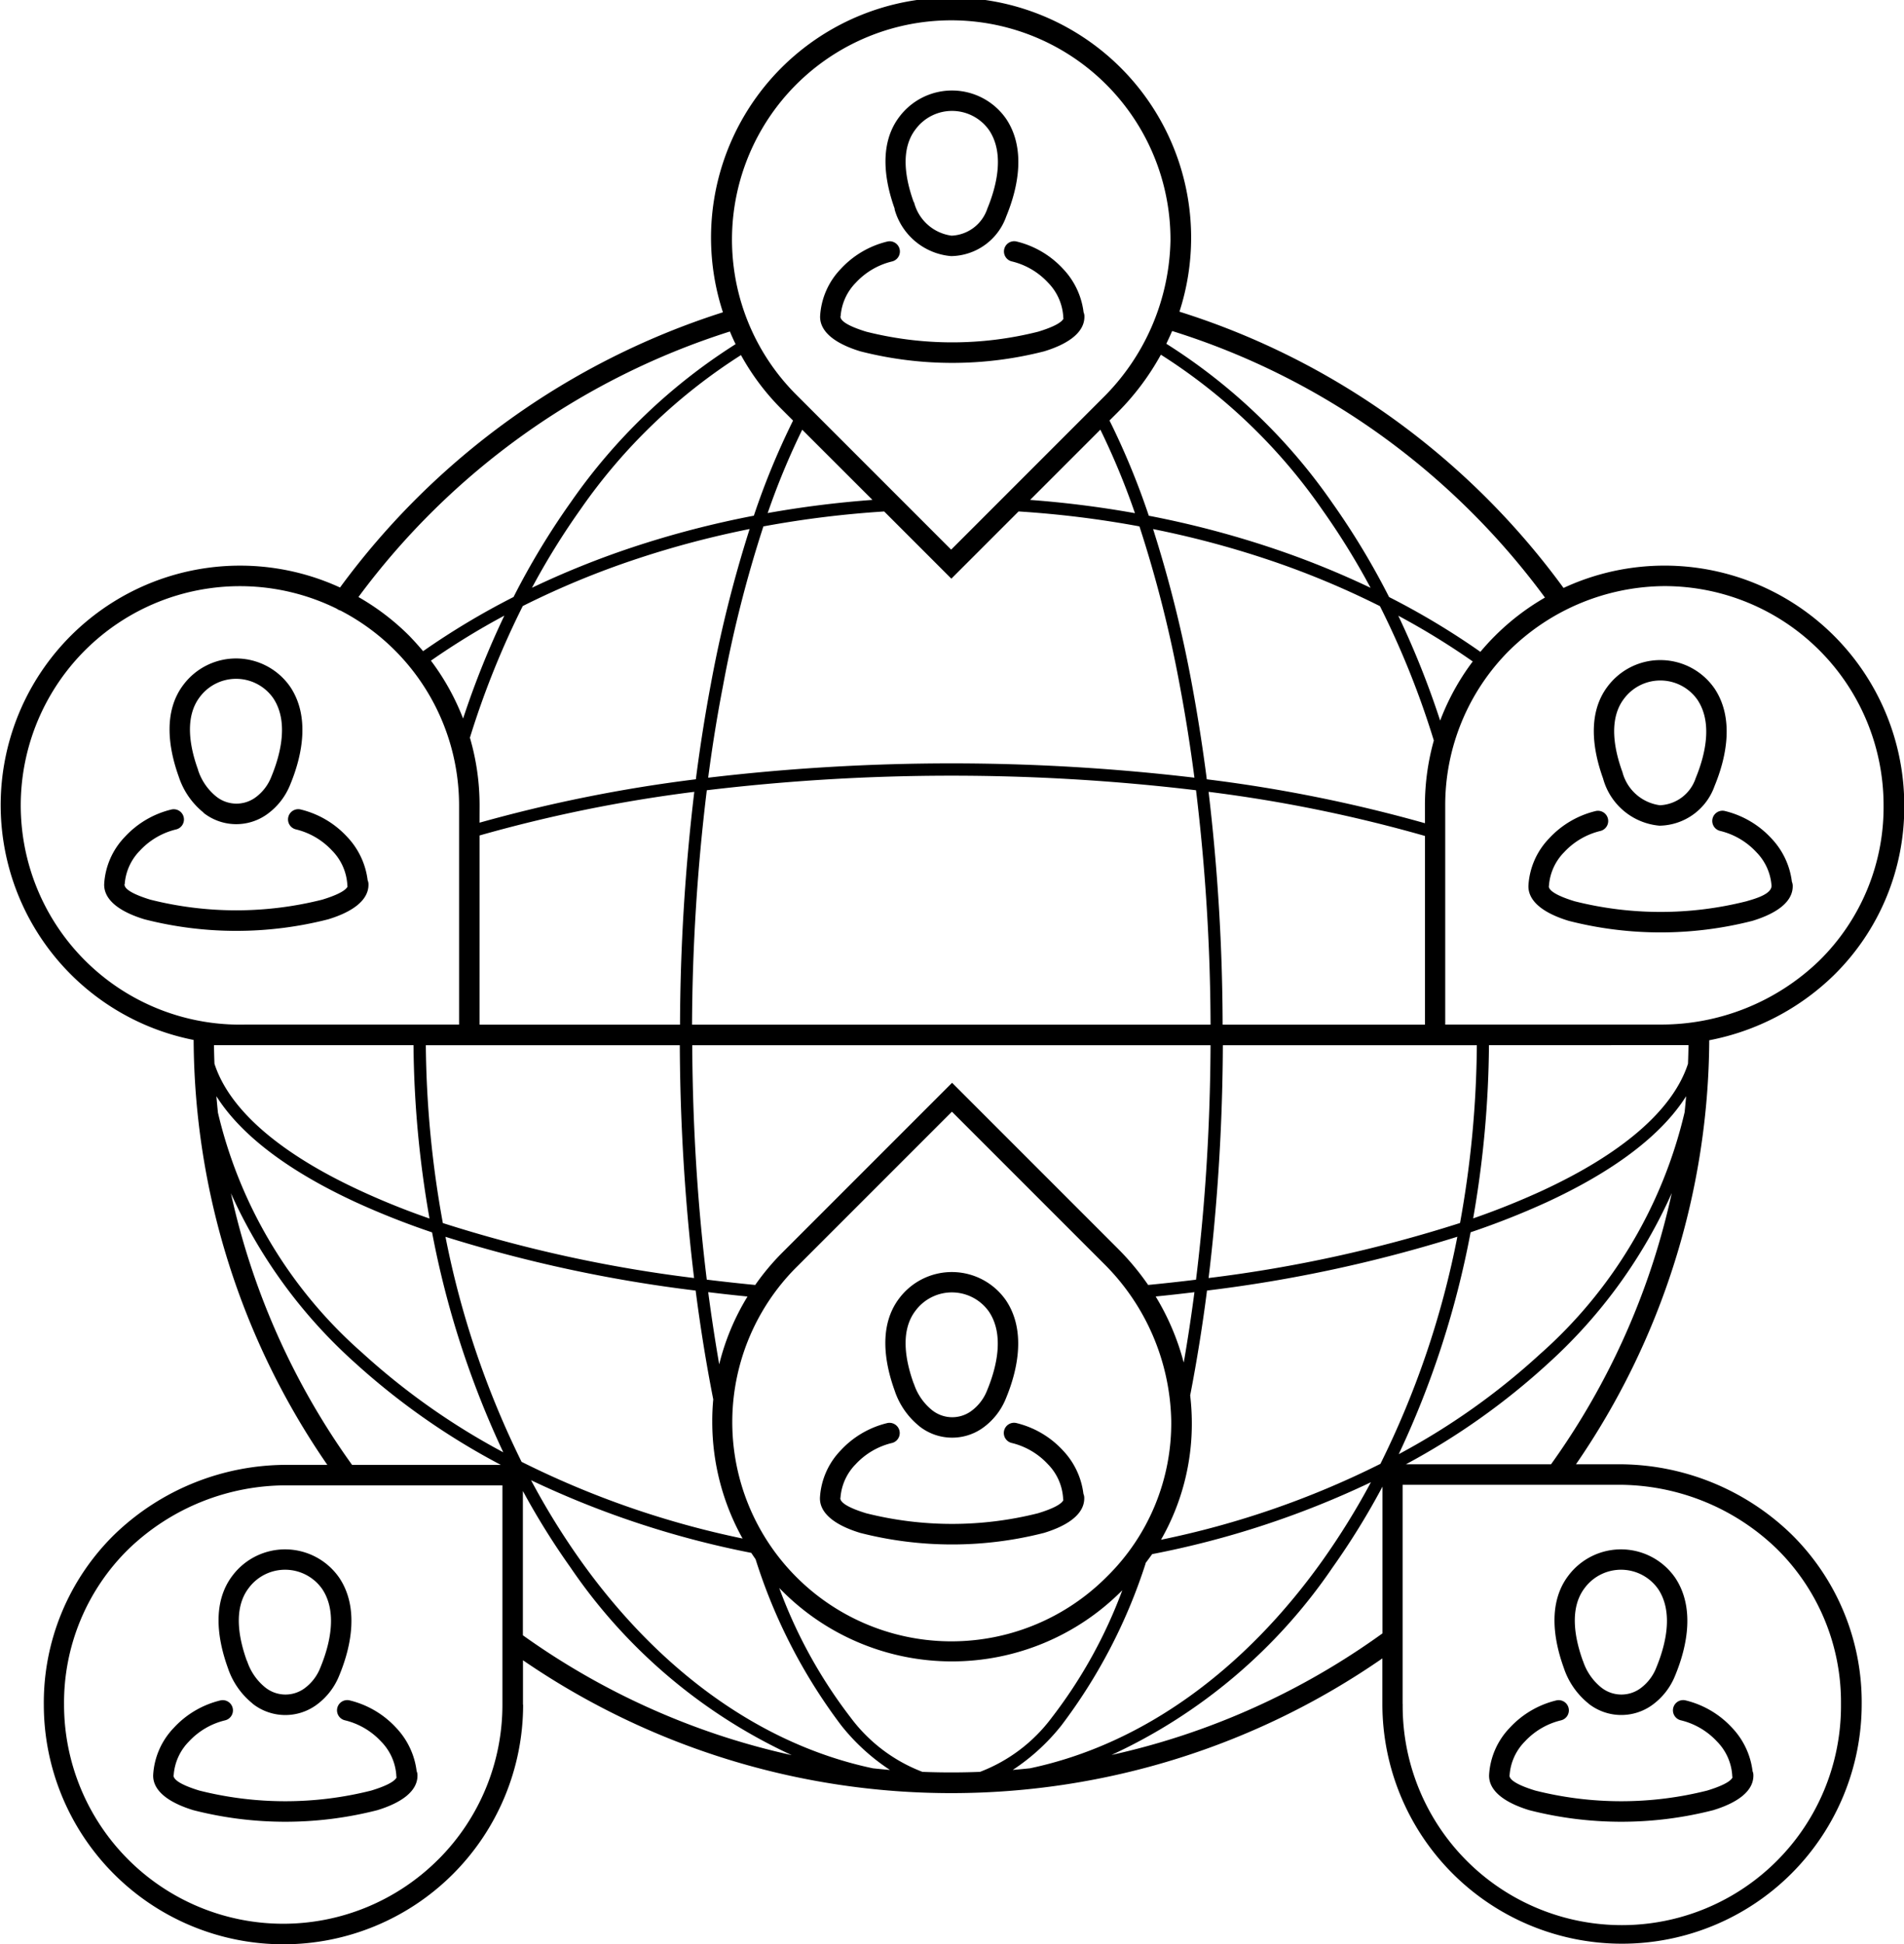 <svg xmlns="http://www.w3.org/2000/svg" width="116.556" height="119"><path data-name="Path 2002" d="M85.867 104.294a13.416 13.416 0 1026.831 0 13.165 13.165 0 00-3.947-9.518 13.922 13.922 0 00-9.788-3.9h-13.1v13.416zm8.946-50.033c.028.3.646.615 1.579.9a21.527 21.527 0 0010.521 0c.417-.127 1.534-.406 1.534-.947a3.254 3.254 0 00-.931-2.06 4.436 4.436 0 00-2.221-1.3.626.626 0 11.3-1.216 5.688 5.688 0 012.844 1.675 4.677 4.677 0 011.254 2.655.652.652 0 01.051.275c0 .955-.975 1.662-2.467 2.117a22.717 22.717 0 01-11.246 0c-1.477-.45-2.449-1.148-2.467-2.089v-.054a4.531 4.531 0 011.264-2.9 5.688 5.688 0 012.844-1.675.626.626 0 11.3 1.216 4.437 4.437 0 00-2.221 1.3 3.254 3.254 0 00-.931 2.06c-.005.011-.006.027-.007.043zm4.5-7.032a2.749 2.749 0 002.3 2.055 2.416 2.416 0 002.191-1.659c.594-1.439 1.042-3.388.113-4.787a2.774 2.774 0 00-4.5-.075c-.962 1.256-.602 3.096-.107 4.466zm-1.177.422c-.652-1.806-.96-4.016.285-5.648a4.032 4.032 0 016.541.144c1.182 1.78.765 4.1 0 5.954a3.636 3.636 0 01-3.377 2.434 3.936 3.936 0 01-3.449-2.883zm-5.73 61.039c.028.3.646.615 1.579.9a21.528 21.528 0 0010.521 0c.834-.254 1.417-.532 1.551-.8a.63.63 0 01-.017-.143 3.252 3.252 0 00-.931-2.06 4.435 4.435 0 00-2.221-1.3.626.626 0 11.3-1.216 5.688 5.688 0 012.844 1.676 4.676 4.676 0 011.253 2.655.621.621 0 01.051.226v.048c0 .955-.975 1.662-2.467 2.116a22.717 22.717 0 01-11.246 0c-1.477-.45-2.449-1.148-2.467-2.088v-.054a4.53 4.53 0 011.264-2.9 5.687 5.687 0 012.844-1.676.626.626 0 11.3 1.216 4.435 4.435 0 00-2.221 1.3 3.253 3.253 0 00-.931 2.06c-.007.008-.008.024-.009.04zm4.5-7.032a3.458 3.458 0 001.1 1.61 1.98 1.98 0 002.392.082 2.853 2.853 0 001-1.3c.594-1.439 1.042-3.388.113-4.787a2.774 2.774 0 00-4.5-.075c-.966 1.26-.606 3.099-.111 4.469zm.337 2.605a4.7 4.7 0 01-1.514-2.184c-.652-1.806-.96-4.016.285-5.648a4.032 4.032 0 016.541.144c1.182 1.78.765 4.1 0 5.954a4.1 4.1 0 01-1.455 1.855 3.239 3.239 0 01-3.863-.121zm-45.8-12.546c.028.3.646.615 1.579.9a21.53 21.53 0 0010.521 0c.834-.254 1.417-.532 1.551-.8a.635.635 0 01-.016-.143 3.254 3.254 0 00-.931-2.06 4.433 4.433 0 00-2.221-1.3.626.626 0 01.3-1.216 5.69 5.69 0 012.844 1.676 4.676 4.676 0 011.253 2.654.624.624 0 01.051.227v.048c0 .955-.975 1.662-2.467 2.117a22.717 22.717 0 01-11.246 0c-1.477-.45-2.449-1.148-2.467-2.089v-.054a4.53 4.53 0 011.264-2.9 5.689 5.689 0 012.844-1.676.626.626 0 01.3 1.216 4.434 4.434 0 00-2.221 1.3 3.254 3.254 0 00-.931 2.06c-.01.007-.01.023-.012.039zm4.5-7.032a3.458 3.458 0 001.1 1.61 1.979 1.979 0 002.392.082 2.851 2.851 0 001-1.3c.594-1.439 1.042-3.388.113-4.787a2.774 2.774 0 00-4.5-.075c-.972 1.259-.608 3.098-.113 4.469zm.337 2.605a4.7 4.7 0 01-1.514-2.184c-.652-1.806-.96-4.016.285-5.648a4.032 4.032 0 016.541.144c1.182 1.78.765 4.1 0 5.954a4.094 4.094 0 01-1.454 1.855 3.239 3.239 0 01-3.862-.121zm-45.655 21.4c.028.3.646.615 1.579.9a21.528 21.528 0 0010.521 0c.834-.254 1.417-.532 1.551-.8a.631.631 0 01-.016-.143 3.254 3.254 0 00-.931-2.06 4.436 4.436 0 00-2.222-1.3.626.626 0 11.3-1.216 5.688 5.688 0 012.844 1.676 4.676 4.676 0 011.254 2.655.623.623 0 01.051.226v.048c0 .955-.975 1.662-2.467 2.116a22.717 22.717 0 01-11.246 0c-1.477-.45-2.449-1.148-2.467-2.088v-.054a4.531 4.531 0 011.264-2.9 5.688 5.688 0 012.844-1.676.626.626 0 11.3 1.216 4.436 4.436 0 00-2.221 1.3 3.252 3.252 0 00-.931 2.06c-.013.008-.014.024-.015.04zm4.5-7.032a3.458 3.458 0 001.1 1.61 1.98 1.98 0 002.392.082 2.853 2.853 0 001-1.3c.594-1.439 1.042-3.388.113-4.787a2.774 2.774 0 00-4.5-.075c-.971 1.26-.611 3.099-.116 4.469zm.337 2.605a4.7 4.7 0 01-1.514-2.184c-.652-1.806-.96-4.016.286-5.648a4.032 4.032 0 016.541.144c1.182 1.78.765 4.1 0 5.954a4.1 4.1 0 01-1.455 1.855 3.239 3.239 0 01-3.869-.121zm-7.837-50.1c.028.3.646.614 1.579.9a21.531 21.531 0 0010.521 0c.834-.254 1.417-.532 1.551-.8a.629.629 0 01-.016-.143 3.253 3.253 0 00-.931-2.06 4.434 4.434 0 00-2.221-1.3.626.626 0 01.3-1.216 5.689 5.689 0 012.844 1.676 4.679 4.679 0 011.254 2.654.632.632 0 01.051.227v.048c0 .955-.975 1.662-2.467 2.117a22.715 22.715 0 01-11.246 0c-1.477-.45-2.449-1.148-2.467-2.089v-.054a4.528 4.528 0 011.264-2.9 5.688 5.688 0 012.844-1.676.626.626 0 01.3 1.216 4.435 4.435 0 00-2.221 1.3 3.253 3.253 0 00-.931 2.06c-.017.011-.018.027-.019.043zm4.5-7.032a3.46 3.46 0 001.1 1.61 1.98 1.98 0 002.392.082 2.853 2.853 0 001-1.3c.594-1.439 1.042-3.388.113-4.787a2.774 2.774 0 00-4.5-.075c-.959 1.257-.6 3.1-.1 4.466zm.337 2.605a4.7 4.7 0 01-1.514-2.184c-.652-1.806-.96-4.016.285-5.648a4.032 4.032 0 016.541.144c1.182 1.78.765 4.1 0 5.954a4.1 4.1 0 01-1.455 1.855 3.239 3.239 0 01-3.87-.117zm38.99-30.335c.028.3.646.614 1.579.9a21.53 21.53 0 0010.521 0c.834-.254 1.417-.532 1.551-.8a.627.627 0 01-.016-.143 3.253 3.253 0 00-.931-2.06 4.434 4.434 0 00-2.221-1.3.626.626 0 01.3-1.216 5.689 5.689 0 012.844 1.676 4.676 4.676 0 011.254 2.654.626.626 0 01.051.227v.048c0 .955-.975 1.662-2.467 2.117a22.717 22.717 0 01-11.246 0c-1.477-.45-2.449-1.148-2.467-2.089v-.054a4.53 4.53 0 011.264-2.9 5.689 5.689 0 012.844-1.676.626.626 0 01.3 1.216 4.435 4.435 0 00-2.221 1.3 3.253 3.253 0 00-.931 2.06q-.02.02-.022.039zm4.5-7.032a2.749 2.749 0 002.3 2.055 2.417 2.417 0 002.191-1.659c.594-1.439 1.042-3.388.113-4.787a2.774 2.774 0 00-4.5-.075c-.98 1.26-.616 3.097-.121 4.469zm-1.177.422c-.652-1.806-.96-4.016.285-5.648a4.032 4.032 0 016.541.144c1.182 1.78.765 4.1 0 5.954a3.635 3.635 0 01-3.377 2.434 3.936 3.936 0 01-3.465-2.881zm-22.751 91.536a14.671 14.671 0 01-29.342 0 14.411 14.411 0 014.33-10.415 15.168 15.168 0 0110.661-4.256h2.365a46.161 46.161 0 01-8.184-26.007 14.654 14.654 0 118.961-27.691 46.605 46.605 0 0123.44-16.845 14.695 14.695 0 1127.946-.037 45.99 45.99 0 0113.062 6.531 46.657 46.657 0 0110.451 10.378 14.674 14.674 0 0120.858 13.306 14.41 14.41 0 01-4.33 10.415 14.959 14.959 0 01-7.608 3.962 46.162 46.162 0 01-8.159 25.952h2.5a15.167 15.167 0 0110.661 4.256 14.41 14.41 0 014.33 10.415 14.671 14.671 0 01-29.342 0V101.5a46.343 46.343 0 01-52.609.115v2.714zm62.924-14.706a44.994 44.994 0 006.235-12.326q.68-2.1 1.158-4.278a31.185 31.185 0 01-7.558 10.419 42.84 42.84 0 01-8.719 6.185zm-10.317 1.365a45.513 45.513 0 01-3.061 4.957 33.2 33.2 0 01-13.526 11.467q2.124-.47 4.17-1.136a44.99 44.99 0 0012.417-6.306v-8.982zM29.355 62.713h12.273a123.526 123.526 0 01.874-14.25 88.422 88.422 0 00-13.146 2.671zm0-12.361a89.767 89.767 0 0113.172-2.648l.071-.009c.258-2.008.565-3.95.916-5.817a77.352 77.352 0 012.376-9.5 57.8 57.8 0 00-6.868 1.814 52.178 52.178 0 00-7.02 2.9 52.655 52.655 0 00-3.236 8.058 14.685 14.685 0 01.592 4.138zm-1-6.392a53.508 53.508 0 012.519-6.281 44.969 44.969 0 00-4.494 2.756 14.649 14.649 0 011.962 3.528zm-2.444-4.112a46.206 46.206 0 015.527-3.31 46.028 46.028 0 013.51-5.809 35.166 35.166 0 0110.082-9.665q-.186-.383-.348-.775A45.316 45.316 0 0021.943 36.54a14.73 14.73 0 013.115 2.378q.432.449.84.933zm-5.077-2.482a.624.624 0 01-.195-.094l-.019-.014a13.418 13.418 0 10-5.617 25.45h13.1V49.292a13.43 13.43 0 00-7.265-11.926zm21.544 25.347h31.728a122.648 122.648 0 00-.89-14.347 126.28 126.28 0 00-29.948 0 122.619 122.619 0 00-.904 14.349zm32.481 0H87.23v-11.55a88.231 88.231 0 00-13.245-2.7 123.472 123.472 0 01.86 14.252zM43.365 47.598a126.717 126.717 0 0129.753 0q-.372-2.856-.873-5.522a75.876 75.876 0 00-2.492-9.859 62.243 62.243 0 00-7.4-.914l-4.114 4.114-4.113-4.113a62.283 62.283 0 00-7.394.914 75.813 75.813 0 00-2.48 9.8q-.522 2.689-.9 5.582zm30.523.1l.107.014a89.515 89.515 0 0113.234 2.672v-1.088a14.679 14.679 0 01.545-3.974 52.745 52.745 0 00-3.298-8.222 52.137 52.137 0 00-6.964-2.885 57.766 57.766 0 00-6.924-1.833 77.5 77.5 0 012.387 9.559c.342 1.847.645 3.77.901 5.759zM67.92 25.737a45.753 45.753 0 012.405 5.828 58.756 58.756 0 017.431 1.939 53.448 53.448 0 016.146 2.474 44.831 44.831 0 00-2.93-4.741 34.462 34.462 0 00-9.908-9.528 15.744 15.744 0 01-2.679 3.563zm6.939 38.235a125.74 125.74 0 01-.553 11.279q-.143 1.506-.321 2.97a83.977 83.977 0 0015.393-3.369 63.027 63.027 0 001.029-10.881zm-.971 15.019a100.963 100.963 0 01-1.03 6.414 14.543 14.543 0 01.1 1.563 14.282 14.282 0 01-1.885 7.27 54.262 54.262 0 0013.432-4.645 54.765 54.765 0 004.709-13.9 85.829 85.829 0 01-15.338 3.296zm-1.419 4.381q.362-2.085.65-4.285-1.172.143-2.373.263a15.157 15.157 0 011.71 4.02zm.747-5.053q.19-1.544.342-3.138c.34-3.574.529-7.329.547-11.209H42.377c.018 3.872.207 7.62.545 11.188q.152 1.6.344 3.159 1.461.18 2.966.326a14.733 14.733 0 011.677-2l10.374-10.374 10.148 10.148a15.911 15.911 0 011.854 2.225q1.486-.144 2.93-.322zm-3.739-46.912a44.78 44.78 0 00-2.117-5.11l-4.3 4.3a62.939 62.939 0 016.404.809zm.657 64.271a33.216 33.216 0 01-5.163 9.93 12.666 12.666 0 01-2.974 2.718q.531-.044 1.059-.1c6.937-1.466 13.154-6.052 17.9-12.715a44.736 44.736 0 002.967-4.793 55.647 55.647 0 01-13.391 4.4q-.205.282-.411.558zm-15.658 12.647a12.66 12.66 0 01-2.981-2.726 33.6 33.6 0 01-5.241-10.168q-.135-.193-.264-.389a56.739 56.739 0 01-13.481-4.447 44.864 44.864 0 003.016 4.89c4.749 6.678 10.969 11.276 17.911 12.743q.519.055 1.041.1zM47.7 97.185a29.857 29.857 0 004.374 7.937 9.861 9.861 0 004.394 3.323q.877.034 1.762.034t1.763-.034a9.853 9.853 0 004.387-3.315 29.6 29.6 0 004.323-7.8l-.057.058a14.671 14.671 0 01-20.747 0 6.439 6.439 0 01-.202-.203zm-4.035-11.528c-.42-2.125-.782-4.354-1.08-6.669a85.867 85.867 0 01-15.314-3.29 54.933 54.933 0 004.658 13.772 55.32 55.32 0 0013.529 4.694 14.656 14.656 0 01-1.856-7.15q-.003-.679.06-1.357zm-1.176-7.437q-.179-1.474-.323-2.991a125.687 125.687 0 01-.551-11.258H26.068a63.053 63.053 0 001.042 10.885 83.979 83.979 0 0015.376 3.364zm3.659-46.657a45.783 45.783 0 012.4-5.821l-.7-.7a14.663 14.663 0 01-2.488-3.309 34.448 34.448 0 00-9.816 9.431 44.76 44.76 0 00-2.979 4.81 53.407 53.407 0 016.2-2.493 58.672 58.672 0 017.38-1.918zm2.961-5.262a44.747 44.747 0 00-2.114 5.1 62.968 62.968 0 016.413-.805zm-5.755 52.784q.3 2.268.673 4.418a14.592 14.592 0 011.733-4.151q-1.22-.122-2.409-.267zm44.809-34.984a14.628 14.628 0 011.993-3.617 44.954 44.954 0 00-4.558-2.8A53.5 53.5 0 0188.16 44.1zM32.009 91.249v8.837a44.98 44.98 0 0012.313 6.211q2.031.657 4.144 1.124a33.215 33.215 0 01-13.552-11.5 45.4 45.4 0 01-2.908-4.672zm59.14-27.279a63.861 63.861 0 01-.968 10.6 46.848 46.848 0 004.141-1.656c4.856-2.232 8.073-4.912 9.011-7.81q.022-.567.03-1.138zm-1.124 11.451a56.122 56.122 0 01-4.4 13.581 42.14 42.14 0 008.637-6.114 28.39 28.39 0 008.865-14.818q.051-.487.091-.977c-1.525 2.422-4.5 4.632-8.58 6.508a48.466 48.466 0 01-4.615 1.82zM30.808 88.885a56.291 56.291 0 01-4.358-13.459 48.325 48.325 0 01-4.638-1.832c-4.071-1.874-7.041-4.081-8.564-6.5q.042.506.094 1.009a28.132 28.132 0 008.839 14.7 42.321 42.321 0 008.625 6.082zm-4.515-14.307a63.9 63.9 0 01-.98-10.608H13.099q.008.571.03 1.137c.938 2.895 4.149 5.572 9 7.8a45.394 45.394 0 004.162 1.671zM71.399 21.04a35.179 35.179 0 0110.175 9.761 46.025 46.025 0 013.46 5.74 46.117 46.117 0 015.59 3.354q.423-.506.89-.973a14.738 14.738 0 013.063-2.348 45.4 45.4 0 00-10.057-9.947 44.736 44.736 0 00-12.766-6.368q-.169.392-.357.78zM14.135 73.025q.476 2.181 1.159 4.278a44.99 44.99 0 006.259 12.355h9.108a43.182 43.182 0 01-8.987-6.3 30.965 30.965 0 01-7.541-10.333zm34.651 4.5a13.416 13.416 0 1018.973 18.973 13.168 13.168 0 003.94-9.525 13.916 13.916 0 00-4.166-9.674l-9.26-9.26-9.486 9.486zm-.046-53.371l9.486 9.486 9.26-9.261a13.916 13.916 0 004.166-9.673 13.421 13.421 0 10-22.912 9.448zm43.66 15.65a13.374 13.374 0 00-3.929 9.486v13.416h13.1a13.922 13.922 0 009.788-3.9 13.165 13.165 0 003.947-9.518 13.416 13.416 0 00-13.416-13.416 13.645 13.645 0 00-9.492 3.936zm-65.574 74.008a13.373 13.373 0 003.93-9.486V90.91h-13.1a13.921 13.921 0 00-9.788 3.9 13.165 13.165 0 00-3.947 9.518 13.416 13.416 0 0022.9 9.486z"/></svg>